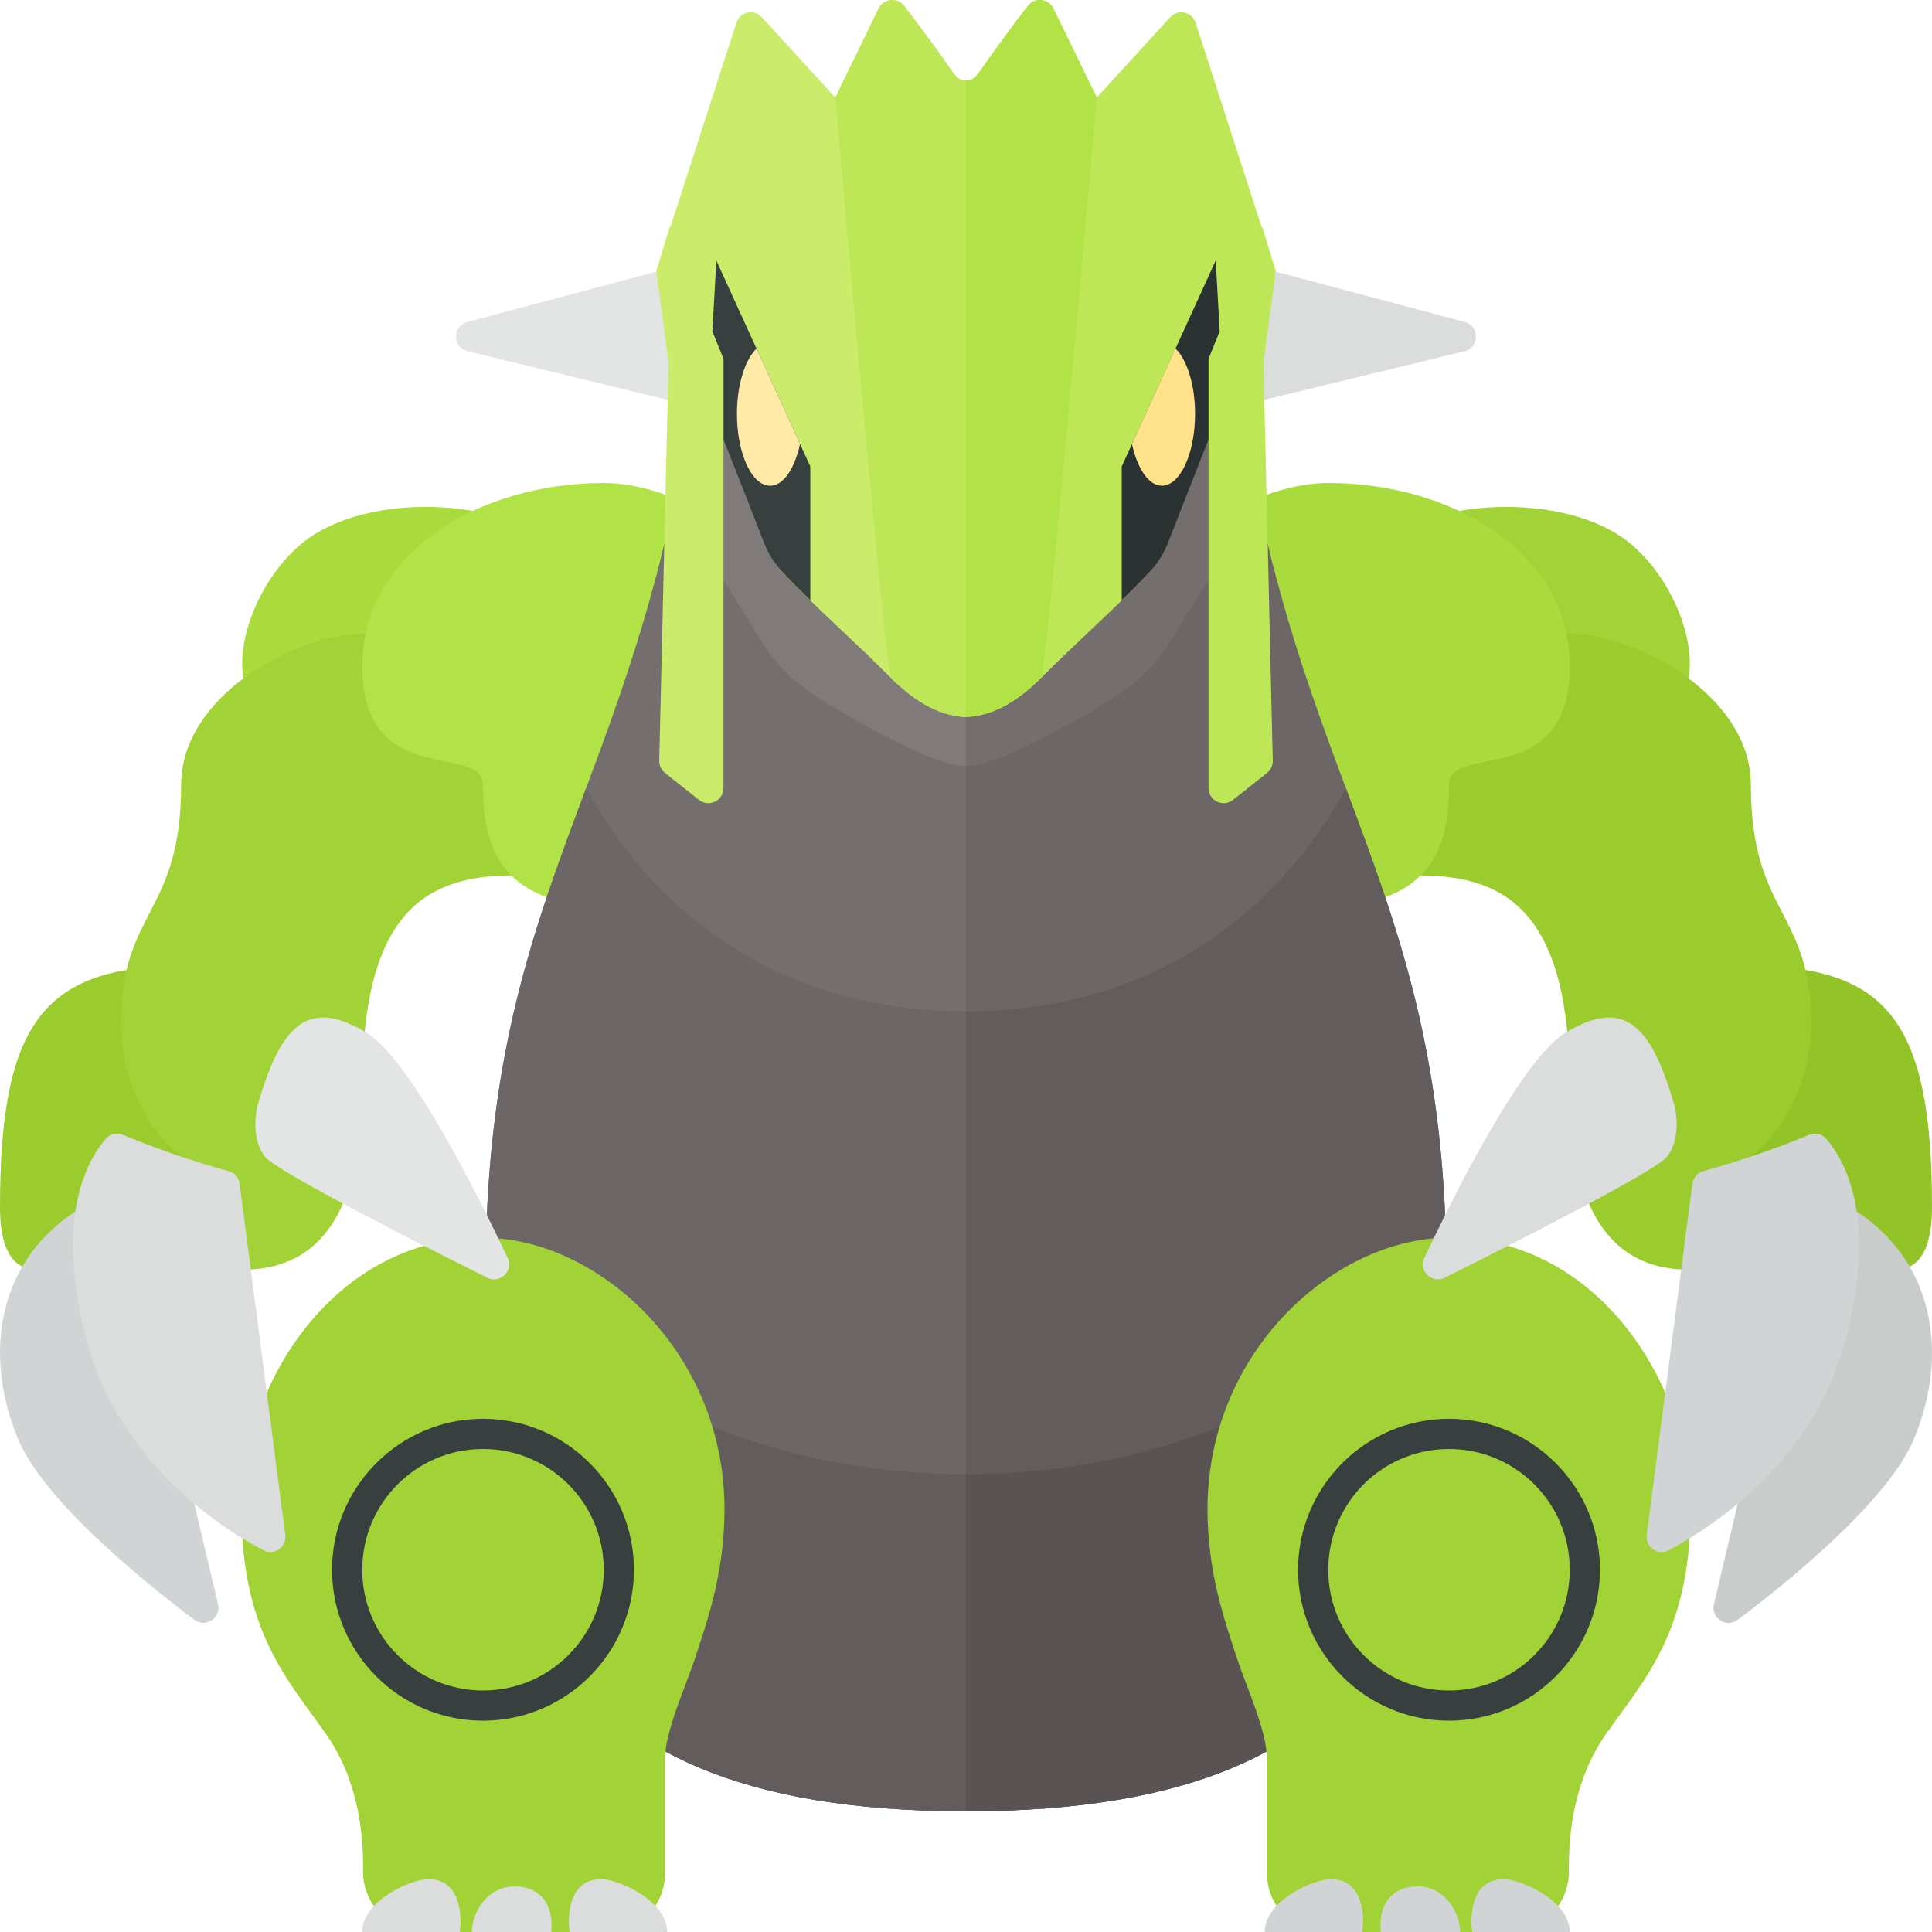 <?xml version="1.0" encoding="utf-8"?>
<!-- Generator: Adobe Illustrator 23.0.6, SVG Export Plug-In . SVG Version: 6.00 Build 0)  -->
<svg version="1.1" xmlns="http://www.w3.org/2000/svg" xmlns:xlink="http://www.w3.org/1999/xlink" x="0px" y="0px" width="32px"
	 height="32px" viewBox="0 0 32 32" enable-background="new 0 0 32 32" xml:space="preserve">
<g id="labels">
	<g>
	</g>
</g>
<g id="icons">
	<g>
		<path fill="#AADB3D" d="M9,9C8.413,8.289,6.087,8.105,5,9s-1.531,3,0,3c0.75,0,2.281,0,3,0C8.487,12,10.215,10.47,9,9z"/>
		<path fill="#9ACC2E" d="M3,16c-2.312,0-3,1-3,4c0,1.281,0.739,1.168,1.25,0.656s1.068-1.321,2.602-1.129L3,16z"/>
		<path fill="#A2D336" d="M6,10.5c-1.094,0-3,1.017-3,2.5c0,2.156-1,2.062-1,3.969c0,0.897,0.51,2.302,1.852,2.558
			c0,0-0.446,1.504,0.148,1.504c0.75,0,2-0.279,2-3.031c0-2.906,1.062-3.5,2.5-3.5c1.639,0-0.108-3.54-0.108-3.54S8,10.5,6,10.5z"/>
		<path fill="#B1E346" d="M10,8c-2.083,0-4,1.167-4,3.042C6,13.088,8,12.297,8,13s0.083,2,2,2c2,0,3-1.787,3-3.958
			C13,8.792,11.061,8,10,8z"/>
		<path fill="#A2D336" d="M23,9c0.587-0.711,2.913-0.895,4,0s1.531,3,0,3c-0.75,0-2.281,0-3,0C23.513,12,21.785,10.47,23,9z"/>
		<path fill="#93C427" d="M29,16c2.312,0,3,1,3,4c0,1.281-0.739,1.168-1.25,0.656s-1.068-1.321-2.602-1.129L29,16z"/>
		<path fill="#9ACC2E" d="M26,10.5c1.094,0,3,1.017,3,2.5c0,2.156,1,2.062,1,3.969c0,0.897-0.51,2.302-1.852,2.558
			c0,0,0.446,1.504-0.148,1.504c-0.75,0-2-0.279-2-3.031c0-2.906-1.063-3.5-2.5-3.5c-1.639,0,0.108-3.54,0.108-3.54S24,10.5,26,10.5
			z"/>
		<path fill="#AADB3D" d="M22,8c2.083,0,4,1.167,4,3.042c0,2.046-2,1.255-2,1.958s-0.083,2-2,2c-2,0-3-1.787-3-3.958
			C19,8.792,20.939,8,22,8z"/>
		<path fill="#746E6E" d="M16,2.417c-4.093,0-3.915,1.832-4.917,6.25c-1.108,4.888-3.042,6.75-3.042,12.5
			C8.042,25.833,8.458,30,16,30V2.417z"/>
		<path fill="#E3E5E5" d="M11.152,4.425L7.739,5.333C7.488,5.4,7.492,5.757,7.744,5.818l3.565,0.866L11.152,4.425z"/>
		<path fill="#6D6666" d="M16,2.417c4.093,0,3.915,1.832,4.917,6.25c1.108,4.888,3.042,6.75,3.042,12.5
			C23.958,25.833,23.542,30,16,30V2.417z"/>
		<path fill="#6D6666" d="M16,16.75c-4.093,0-5.833-2.833-6.289-3.702c-0.867,2.325-1.669,4.416-1.669,8.119
			C8.042,25.833,8.458,30,16,30V16.75z"/>
		<path fill="#635C5C" d="M16,24.417c-4.093,0-6.729-2.021-7.958-3.25C8.042,25.833,8.458,30,16,30V24.417z"/>
		<path fill="#635C5C" d="M16,16.75c4.093,0,5.833-2.833,6.289-3.702c0.867,2.325,1.669,4.416,1.669,8.119
			C23.958,25.833,23.542,30,16,30V16.75z"/>
		<path fill="#5A5353" d="M16,24.417c4.093,0,6.729-2.021,7.958-3.25C23.958,25.833,23.542,30,16,30V24.417z"/>
		<path fill="#746E6E" d="M16,8.975l-4.277-2.153l0.056,2.451l0.818,1.327c0.229,0.372,0.538,0.688,0.906,0.923
			c0.242,0.154,0.51,0.32,0.692,0.418c0.408,0.22,1.334,0.747,1.804,0.747s1.396-0.527,1.804-0.747
			c0.181-0.098,0.45-0.264,0.692-0.418c0.368-0.235,0.677-0.551,0.906-0.923l0.818-1.327l0.056-2.451L16,8.975z"/>
		<path fill="#A2D336" d="M12,25c0-2.636-2.125-4.5-4-4.5c-2.438,0-4,2.394-4,4.512c0,2.024,0.78,2.826,1.399,3.707
			c0.443,0.63,0.615,1.413,0.615,2.184V31c0,0.552,0.448,1,1,1h3c0.552,0,1-0.412,1-0.965v-1.893c0-0.466,0.34-1.2,0.486-1.642
			C11.717,26.846,12,26.042,12,25z"/>
		<path fill="#DADDDC" d="M7.615,32H6c0-0.517,0.804-0.875,1.098-0.875C7.643,31.125,7.654,31.766,7.615,32z M9.436,32h1.615
			c0-0.517-0.804-0.875-1.098-0.875C9.408,31.125,9.397,31.766,9.436,32z M9.131,32c0.043-0.474-0.194-0.733-0.56-0.754
			C8.076,31.217,7.816,31.677,7.816,32H9.131z"/>
		<path fill="#373F3F" d="M8,24c1.105,0,2,0.895,2,2s-0.895,2-2,2s-2-0.895-2-2S6.895,24,8,24 M8,23.5c-1.379,0-2.5,1.122-2.5,2.5
			s1.121,2.5,2.5,2.5s2.5-1.122,2.5-2.5S9.379,23.5,8,23.5L8,23.5z"/>
		<path fill="#A2D336" d="M20,25c0-2.636,2.125-4.5,4-4.5c2.438,0,4,2.394,4,4.512c0,2.024-0.78,2.826-1.399,3.707
			c-0.443,0.63-0.615,1.413-0.615,2.184V31c0,0.552-0.448,1-1,1h-3c-0.552,0-1-0.412-1-0.965v-1.893c0-0.466-0.34-1.2-0.486-1.642
			C20.283,26.846,20,26.042,20,25z"/>
		<path fill="#373F3F" d="M24,24c1.105,0,2,0.895,2,2s-0.895,2-2,2s-2-0.895-2-2S22.895,24,24,24 M24,23.5
			c-1.379,0-2.5,1.122-2.5,2.5s1.121,2.5,2.5,2.5s2.5-1.122,2.5-2.5S25.379,23.5,24,23.5L24,23.5z"/>
		<path fill="#D1D4D4" d="M24.902,31.125C25.196,31.125,26,31.483,26,32h-1.615C24.346,31.766,24.357,31.125,24.902,31.125z
			 M22.046,31.125c-0.295,0-1.098,0.358-1.098,0.875h1.615C22.603,31.766,22.591,31.125,22.046,31.125z M24.184,32
			c0-0.323-0.259-0.783-0.754-0.754c-0.366,0.022-0.603,0.28-0.56,0.754H24.184z"/>
		<path fill="#807A7A" d="M11.779,9.273l0.818,1.327c0.229,0.372,0.538,0.688,0.906,0.923c0.242,0.154,0.51,0.32,0.692,0.418
			c0.408,0.22,1.334,0.747,1.804,0.747V8.975l-4.277-2.153L11.779,9.273z"/>
		<path fill="#DADDDC" d="M20.848,4.425l3.413,0.908c0.25,0.067,0.247,0.423-0.005,0.485l-3.565,0.866L20.848,4.425z"/>
		<path fill="#C8CCCB" d="M30.679,20.018c1.352,0.837,1.609,2.382,1.03,3.798c-0.42,1.027-2.06,2.36-2.929,3.014
			c-0.186,0.14-0.446-0.031-0.392-0.259l0.682-2.884L30.679,20.018z"/>
		<path fill="#DADDDC" d="M27.738,18.324c-0.386-1.352-0.837-1.803-1.803-1.223c-0.716,0.429-1.821,2.627-2.344,3.736
			c-0.101,0.214,0.128,0.432,0.34,0.326c1.152-0.576,3.485-1.761,3.678-2.002C27.867,18.839,27.738,18.324,27.738,18.324z"/>
		<path fill="#D1D4D4" d="M29.96,18.798c-0.736,0.309-1.446,0.517-1.751,0.601c-0.097,0.027-0.165,0.108-0.178,0.208l-0.756,5.816
			c-0.026,0.2,0.184,0.35,0.362,0.255c0.775-0.412,2.395-1.487,2.927-3.469c0.558-2.079-0.043-3.04-0.323-3.354
			C30.17,18.775,30.058,18.757,29.96,18.798z"/>
		<path fill="#D1D4D4" d="M1.321,20.018c-1.352,0.837-1.609,2.382-1.03,3.798c0.42,1.027,2.06,2.36,2.929,3.014
			c0.186,0.14,0.446-0.031,0.392-0.259L2.93,23.688L1.321,20.018z"/>
		<path fill="#E3E5E5" d="M4.262,18.324c0.386-1.352,0.837-1.803,1.803-1.223c0.716,0.429,1.821,2.627,2.344,3.736
			c0.101,0.214-0.128,0.432-0.34,0.326c-1.152-0.576-3.485-1.761-3.678-2.002C4.133,18.839,4.262,18.324,4.262,18.324z"/>
		<path fill="#DADDDC" d="M2.04,18.798c0.736,0.309,1.446,0.517,1.751,0.601c0.097,0.027,0.165,0.108,0.178,0.208l0.756,5.816
			c0.026,0.2-0.184,0.35-0.362,0.255c-0.775-0.412-2.395-1.487-2.927-3.469c-0.558-2.079,0.043-3.04,0.323-3.354
			C1.83,18.775,1.942,18.757,2.04,18.798z"/>
		<path fill="#CBEB6B" d="M15.65,1.01c-0.212-0.303-0.482-0.661-0.674-0.912c-0.113-0.148-0.341-0.124-0.423,0.043l-0.718,1.474
			l-1.216-1.33c-0.129-0.142-0.363-0.091-0.422,0.092L11.1,3.771l-0.007-0.016l-0.196,0.644l-0.028,0.087
			c0,0,0.005,0.013,0.011,0.026c0,0.01-0.004,0.021-0.003,0.031l0.196,1.465l-0.154,6.591c-0.002,0.078,0.033,0.153,0.094,0.202
			l0.564,0.448c0.164,0.13,0.406,0.013,0.406-0.196V7.28c0.252,0.636,0.496,1.253,0.667,1.695c0.072,0.187,0.176,0.357,0.312,0.504
			c0.466,0.504,1.16,1.115,1.783,1.738c0.455,0.455,0.861,0.644,1.255,0.659V1.332C15.863,1.332,15.828,1.264,15.65,1.01z"/>
		<path fill="#373F3F" d="M11.865,4.316l-0.066,1.173l0.185,0.454v1.344c0.25,0.629,0.49,1.238,0.659,1.677
			c0.07,0.182,0.16,0.341,0.292,0.484c0.142,0.154,0.309,0.321,0.486,0.494V7.726L11.865,4.316z"/>
		<path fill="#FFEAA7" d="M13.251,7.353L12.53,5.773c-0.19,0.188-0.324,0.599-0.324,1.081c0,0.659,0.246,1.192,0.549,1.192
			C12.976,8.046,13.163,7.76,13.251,7.353z"/>
		<path fill="#BEE758" d="M21.12,4.513c0.005-0.013,0.011-0.026,0.011-0.026l-0.028-0.087l-0.196-0.644L20.9,3.771l-1.096-3.394
			c-0.059-0.183-0.293-0.233-0.422-0.092l-1.216,1.33l-0.718-1.474c-0.081-0.167-0.31-0.191-0.423-0.043
			c-0.193,0.252-0.462,0.609-0.674,0.912C16.172,1.264,16.137,1.332,16,1.332v10.544c0.394-0.015,0.8-0.204,1.255-0.659
			c0.623-0.623,1.317-1.234,1.783-1.738c0.136-0.147,0.24-0.318,0.312-0.504c0.171-0.441,0.414-1.059,0.667-1.695v5.773
			c0,0.209,0.242,0.326,0.406,0.196l0.564-0.448c0.061-0.049,0.096-0.123,0.094-0.202l-0.154-6.591l0.196-1.465
			C21.124,4.533,21.12,4.523,21.12,4.513z"/>
		<path fill="#BEE758" d="M16,1.332v10.544c-0.394-0.015-0.8-0.204-1.255-0.659c-0.198-1.369-0.91-9.602-0.91-9.602l0.718-1.474
			c0.081-0.167,0.31-0.191,0.423-0.043c0.193,0.251,0.462,0.609,0.674,0.912C15.828,1.264,15.863,1.332,16,1.332z"/>
		<path fill="#2B3332" d="M20.017,5.942l0.185-0.454l-0.066-1.173l-1.556,3.41v2.216c0.177-0.172,0.345-0.339,0.486-0.494
			c0.132-0.144,0.221-0.302,0.292-0.484c0.17-0.439,0.41-1.048,0.659-1.677V5.942z"/>
		<path fill="#FFE28A" d="M18.749,7.353l0.721-1.581c0.19,0.188,0.324,0.599,0.324,1.081c0,0.659-0.246,1.192-0.549,1.192
			C19.024,8.046,18.837,7.76,18.749,7.353z"/>
		<path fill="#B1E346" d="M17.447,0.141c-0.081-0.167-0.31-0.191-0.423-0.043c-0.193,0.251-0.462,0.609-0.674,0.912
			C16.172,1.264,16.137,1.332,16,1.332v10.544c0.394-0.015,0.8-0.204,1.255-0.659c0.198-1.369,0.91-9.602,0.91-9.602L17.447,0.141z"
			/>
	</g>
</g>
</svg>
